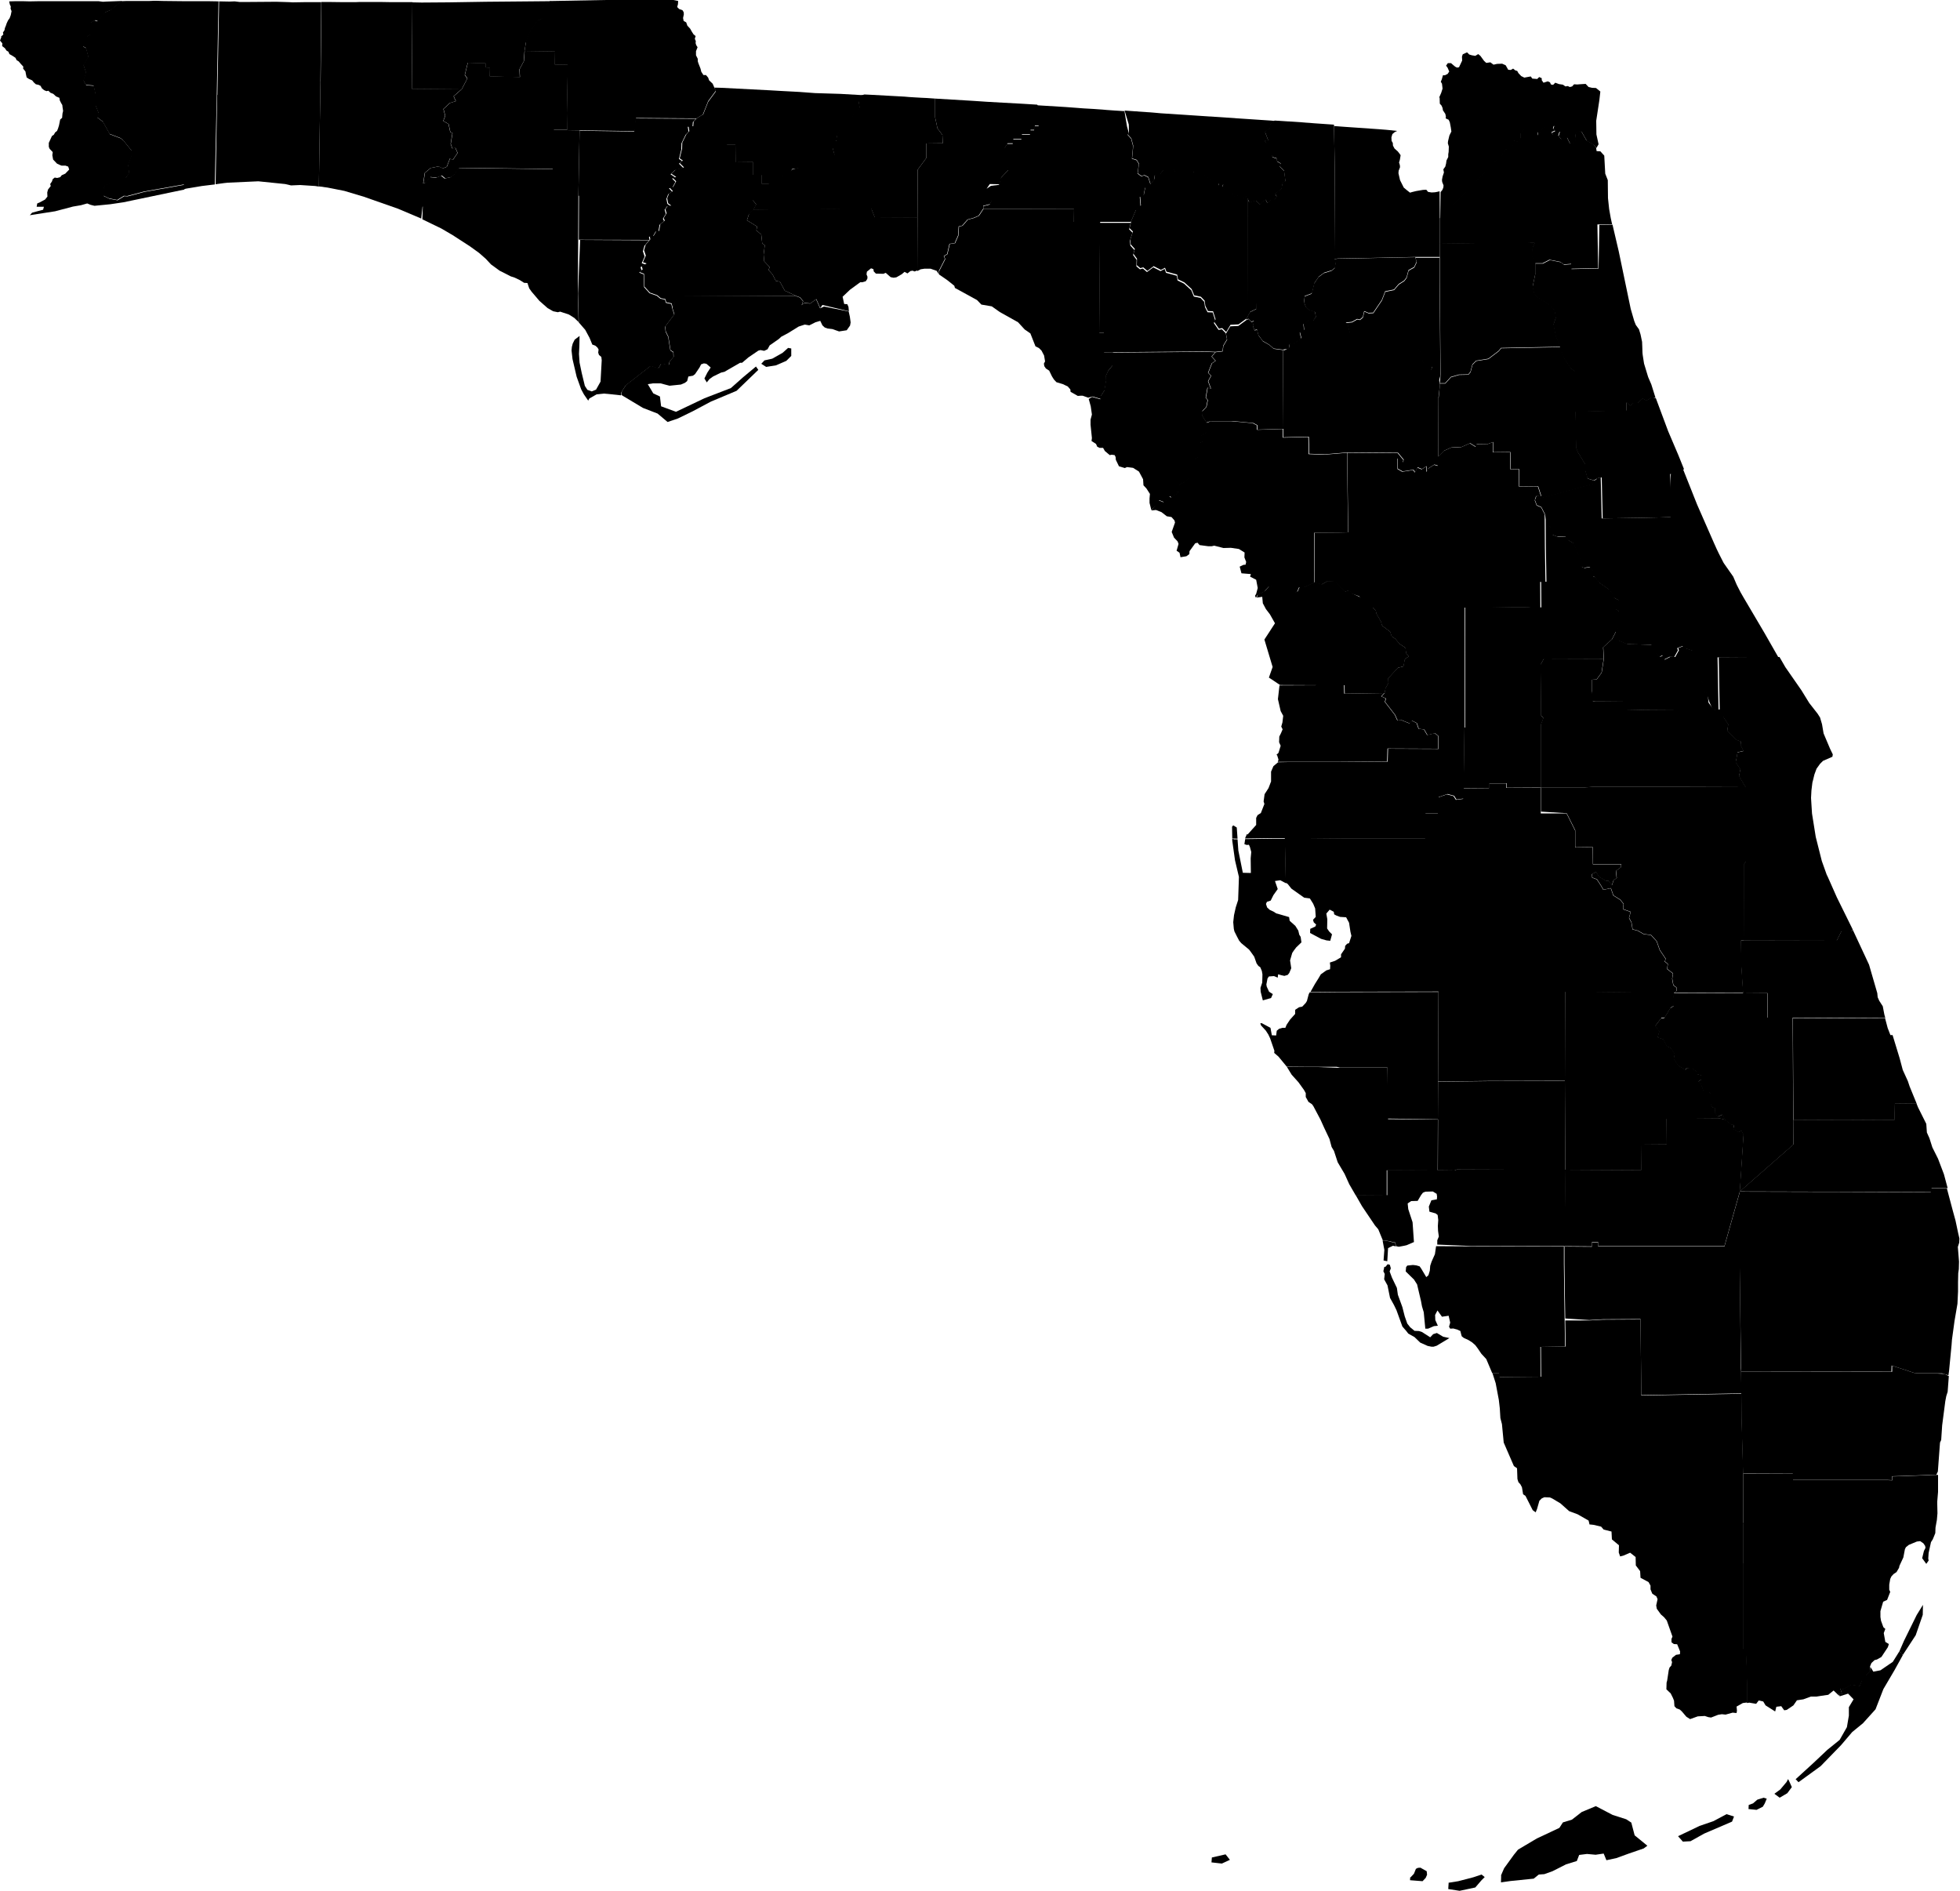 <?xml version="1.0" encoding="UTF-8"?><!DOCTYPE svg PUBLIC '-//W3C//DTD SVG 1.1//EN' 'http://www.w3.org/Graphics/SVG/1.1/DTD/svg11.dtd'><svg viewBox="0 0 1000 964.737" xmlns="http://www.w3.org/2000/svg"><path data-id="12001" d="m654.5 178.5l0.1 1.3l0.2 38.9l0 4.4l13 -0.3l0.1 3.9l0 4.8l7.9 0.3l11.8 -1l25.7 0.2l2.9 3.5l-0.4 1.3l-2.6 -2.1l0 5.4l2.4 1.4l5.6 -0.9l0.8 1.3l1.3 -2.5l2.2 0.9l2.3 -1.5l0.2 2.9l0.7 -1.7l3.1 -2l1.9 0.5l0.1 -4.7l0.1 -30l0.8 -6.6l-1.2 -5.2l-3.2 -2.4l0.4 -1.9l-3.9 -1.1l-2 -3.4l0 -2.8l-1.2 -1.9l-5.3 -0.2l-2.2 -1.7l-5.7 0.4l-1.2 -1.1l-4 1.4l-5.4 -2.6l-2.9 -2.9l-5.1 -0.1l-3.1 -1.2l-1 -4.1l-1.6 -1.4l-1 0.2l-3 -1.5l-3 0.8l-1.6 -2l-5.4 -0.8l-2.2 2.9l-1.7 -0.5l-3.1 1.9l0.3 3.2l-2.2 1.1l0.8 3.2l-4.1 2.9l-1.8 -0.3l-0.5 2.4l-2.2 1.2z"/><path data-id="12003" d="m680.6 63.8l0.4 21.6l-0.2 42.4l0 4.3l1.9 -0.2l11.1 -0.2l28.5 -0.6l12.3 0l0 -6.7l0 -13.2l-0.1 -13.6l-1.3 0.3l-1.1 0.2l-1.7 0.1l-1.8 -0.3l-0.9 -1.1l-1.8 0.1l-3.5 0.6l-2 0.5l-1 0.3l-1.9 -1.5l-1.3 -1.1l-1.9 -3.8l-0.8 -3.5l0.1 -1.3l0.7 -1.8l-0.1 -1.1l-0.4 -1.3l0.4 -1.3l0.4 -2.4l-0.7 -1l-0.8 -1l-1.6 -1.4l-0.8 -1.5l-0.1 -1.4l-0.6 -1l-0.1 -1.8l0.5 -1.7l1.2 -1l1.2 -0.6l-4.7 -0.5l-1.1 -0.1l-3.8 -0.3l-11.5 -0.8l-5.8 -0.4l-5.3 -0.4z"/><path data-id="12005" d="m215.7 105.4l-0.2 6.5l9.7 4.7l5.8 3.4l8.8 5.7l4.7 3.4l3.4 3l2.6 2.8l4.4 3.2l5.7 2.9l2.1 0.7l2.5 1.2l2.2 1.4l1.7 0.1l0.9 2.7l1.2 1.7l4 4.7l4.2 3.7l2.8 1.6l2.4 0.5l1.2 -0.3l4.5 1.5l2.7 1.7l2.2 2.1l-0.4 -14.9l0.2 -27.1l0.1 -22.5l0.6 -33.3l-6.7 -0.1l-6.8 0l-0.2 19.9l-48.1 -0.6l-2.2 3.2l-1.8 1.5l-3.1 0.7l-1.8 -1.5l-2.5 1.1l-3.3 -0.3l-2.2 2.8l-1.4 0.4l-0.3 11.8z"/><path data-id="12007" d="m686 164.5l1.6 1.4l1 4.1l3.1 1.2l5.1 0.1l2.9 2.9l5.4 2.6l4 -1.4l1.2 1.1l5.7 -0.4l2.2 1.7l5.3 0.2l1.2 1.9l0 2.8l2 3.4l3.9 1.1l-0.4 1.9l3.2 2.4l0.3 4.5l1.2 -4.4l-0.4 -46.8l0 -13.3l-12.3 0l0.6 2.4l-1.2 2.6l-2.9 1.6l-1 3.7l-1.2 1.6l-2.8 1.8l-2.4 2.8l-4.5 0.9l-1.7 4.4l-4.4 6.5l-2.4 0.1l-2.2 -0.9l-0.7 3l-1.5 1.3l-1.4 -0.3l-2.7 1.5l-3.7 0.4z"/><path data-id="12009" d="m877.3 362l-3 0l3.9 1.7l1.3 2.6l2.2 3.3l-0.5 3.3l4.7 4.6l2.3 0.9l-0.2 1.8l1.5 3l-3.1 0.7l-0.3 2.1l-0.6 2.9l2.4 3.7l-0.7 3.4l3.4 5.7l0.2 14.2l-0.2 23.9l-0.9 1.1l0.1 39l47.3 0.1l2.4 -4.8l4.8 0l1 -0.9l-8.1 -16.4l-4.7 -10.6l-0.5 -1l-2.5 -7l-3.1 -12.3l-1.9 -11.9l-0.3 -4.7l-0.2 -3.3l0.2 -3.8l0.5 -4.1l0.3 -1.1l0.7 -2.9l1.1 -3l1.8 -2.5l1.5 -1.5l4.8 -2.1l0.2 -1.2l-1.4 -2.9l-3.3 -7.8l-0.8 -4.7l-1 -3.4l-1.2 -1.9l-4.3 -5.5l-4 -6.5l-8.2 -11.8l-3 -5.2l-14.6 0l-16.4 0.1l0.5 26.6z"/><path data-id="12011" d="m888.2 699.9l0.2 10.9l0.1 12.7l0.8 28.3l25.4 0.1l0 3.2l31.6 0l1.1 0l7.4 0l6.3 0l2.1 0l2.1 0.1l0 -2l6.4 -0.2l2.3 -0.1l3.1 -0.1l5.3 -0.2l2.3 -0.1l3.2 0l0.8 -1.7l1.1 -14.8l0.6 -1.3l0.5 -7.5l1.6 -12.3l0.5 -2.6l0.7 -2.2l0.6 -8l-2.2 -1.1l-3.6 -0.2l-6.5 0l-4.4 0l-6 -2l-6.2 -2l0 3.1l-76.9 0.1z"/><path data-id="12013" d="m295.4 99.8l-0.1 22.5l36.1 0.1l-0.3 -1.6l2 -0.2l1.4 -2.4l1.4 -0.1l0.6 -3.4l2.3 -1.9l-0.6 -1.2l1.5 -2.5l-0.6 -2.1l1.3 -1.8l1.7 0l-1.6 -1.2l-0.5 -2.5l0.9 -2.4l2 -1.3l-1.6 -1.7l1.8 -0.5l1.5 -2.8l-1.7 -1.7l1.7 -0.5l-2.5 -1.7l2.3 -2.1l4.2 -1.1l-2.2 -2.2l1.6 -1.3l-1.6 -1.1l1.2 -4.9l0.1 -3.1l2.1 -4.3l1.5 -1.6l-0.4 -2.5l2.4 0l0.2 -2.4l1.6 -1.7l-30.9 -0.2l-0.6 6.7l-27.9 -0.4l-0.6 33.3z"/><path data-id="12015" d="m691.7 609.8l3.2 5.6l6.6 9.8l1.7 2l2.3 5.6l3.8 0.5l1.1 0.4l1.5 0.2l0.3 1.9l1.5 0.3l2.7 -0.5l1.3 -0.3l3.7 -1.6l-0.7 -10.1l-2.2 -6.7l-0.3 -2.9l1.8 -1.2l3.3 -0.1l1.7 -2.9l1 -1.3l1.2 -0.5l3.8 -0.1l2 1.2l0.2 1.4l-0.1 1.4l-2.8 0.5l-1.3 3.2l0.3 2.6l3.2 0.9l1 0.8l0.3 2.6l-0.2 3l0.1 2.5l0.4 2.9l-0.8 1.9l0 2.2l17.1 0.7l48 0.1l0.4 -39l-55.3 -0.2l-1.2 0.5l-8.5 -0.1l-2.2 0l-23.8 -0.1l0 12.9l-15.8 -0.1z"/><path data-id="12017" d="m641.7 303.6l-0.5 1.3l2.8 -0.4l0.3 3.3l1.6 3l2 2.6l2.6 4.6l-5.4 8.3l4.2 14l-1.9 5.4l5.7 3.8l21.2 0.1l11.7 0l0.1 4.3l20.4 -0.3l0.4 -2.3l1.5 -2.8l-0.1 -2.4l5 -5.4l2.8 -0.7l0.7 -3.7l2 -1.4l-1.3 -1.6l-0.4 -2.8l-3 -2l-2.2 -2.6l-1.8 -1.2l-0.8 -2.4l-4.1 -3.1l-0.6 -2.1l-2.3 -4l-0.3 -1.6l-1.8 -1.7l-3.9 -4.1l-1 -0.1l-1.1 -0.8l-4.6 -2.2l-1 -1.6l-2.3 0.8l-1.1 -1.2l-4.2 -4l-3.8 -0.1l-2.8 1.6l-3.6 -1.1l-5.4 2.5l-2.2 -0.3l-1.1 2.5l-1.4 0.6l-5.3 -2.1l-3 -0.5l-1.9 -1.2l-2.9 0.5l-2.1 2.4l-3.6 1.9z"/><path data-id="12019" d="m734.6 124.4l0 6.7l0 13.3l0.4 46.8l-0.4 4.3l2.7 0l2.9 -3.2l4.1 -1.2l4.8 -0.1l1.1 -1.3l1 -3.8l1.9 -1.9l6.2 -1l5.3 -4l1.2 -1.5l30.4 -0.6l-2.3 -5.4l-1.2 -6.1l1.2 -3.4l-0.6 -3.7l-2.7 -2.9l-6.1 -3.9l-1.5 -1.4l-1 -4l1.4 -6.7l0 -5.3l-1.6 -3.6l0.2 -4.1l1.4 -2.8l-3.1 0.2l-1 -0.3l-2.9 -0.3l-13.7 0.7l-27.8 0.3z"/><path data-id="12021" d="m761.4 700.4l1.7 5.3l1.6 8.5l0.5 4.3l0.3 5l0.8 3.1l0.9 9.4l5.2 12l1.6 1.1l0.2 5.5l0.5 1.6l1 1.1l0.8 1.5l0.6 3.6l1.2 0.8l3.7 7.3l1.5 1.1l0.7 -1.7l1.2 -4.2l1.2 -1.2l1.3 -0.6l2.8 0.1l1.2 0.5l4.2 2.5l4.5 4l4.3 1.6l5.6 3.2l0.5 2l16.4 0l62 -0.3l0 -25.4l-0.8 -28.3l-0.1 -12.7l-51.1 0.9l-0.4 -38.8l-19.2 0.1l-6.9 0.4l-12.3 0l0.2 13.3l-12.6 0.2l0.1 15.2l-11.6 0.1l-1.1 0l-8.5 0.1l0 -2.1l-3.5 0z"/><path data-id="12023" d="m635.8 163.1l1.1 -0.5l1.5 1.5l1.3 -0.4l-0.5 2.5l0.8 2.2l1.3 -0.3l0.7 2.8l2.2 3l3.3 1.9l2.3 2l4.6 0.6l3.1 -0.5l0.5 -2.4l1.8 0.3l4.1 -2.9l-0.8 -3.2l2.2 -1.1l-0.3 -3.2l3.1 -1.9l1.7 0.5l1.6 -2.3l-0.5 -2.7l-2.9 -0.9l-1.8 -1.7l-0.9 -2.4l0.4 -3l3.7 -1.4l1.3 -5.3l2.2 -3.2l2.7 -2l3.9 -1.2l1.6 -1.3l0.5 -2.8l-0.8 -1.9l0 -4.3l0.2 -42.4l-0.4 -21.6l-8.6 -0.6l-1.5 -0.1l-1.2 -0.1l-1.1 -0.1l-1.6 -0.1l-2.4 -0.2l-13.9 -0.9l-2.3 2l0 1.5l-2.6 2.3l1.6 4.2l-1.7 0.2l1.7 3.8l2.2 4.6l2.1 0.6l0.2 1.5l2 1.2l-0.7 1.4l2.3 2.3l0.7 5.3l-1.4 0.5l-0.6 3.2l-3.2 2.7l0.7 1.5l-1.1 1.5l-1.7 0.1l-1.9 1.7l-0.9 -1.9l-1.8 1.2l-1.1 1.3l-2.1 -2l-3.4 1l-0.8 -2l0.1 53.4l4.4 0l-0.1 3.1l-3.2 1.6l-1.9 3.4z"/><path data-id="12027" d="m733.7 571.1l-0.1 26l8.5 0.1l1.2 -0.5l55.3 0.2l-0.2 -45.4l-38.8 0.1l-25.9 0.3l-0.1 19.3z"/><path data-id="12029" d="m555.4 203.3l1.1 4l0.6 4.2l-0.7 2.6l0 2.6l0.7 6.8l-0.2 1.5l2.3 1.5l0.6 1.4l1.2 0.6l1.8 0l0.9 1.6l2.5 2.1l1 -0.2l1.5 0.2l0.5 1l0.1 1.4l1.6 3.3l3 0.9l1.1 -0.5l3.1 0.4l3 1.9l2.1 3.9l0.2 3.1l1.5 1.6l1.8 2.8l-0.2 2.3l0 2.3l0.9 3.6l2.9 -2.6l1.1 -2.4l2.6 1l2 -1.3l0.8 -1.7l1.1 0.6l3.9 -2.5l-1.5 -0.7l1.2 -1.2l-0.3 -1.6l3.9 -2.3l1.7 -1.7l-0.4 -3.1l3.3 -6.4l2.2 -1.3l0.4 -7l1.6 -0.7l-0.9 -2.9l3.4 -2.2l0.7 -4l0.9 -1.3l-2.3 0.8l-2.2 -3.5l-0.2 -2.4l2.1 -2.2l0.7 -3.5l-1 -1.2l0.9 -5.1l1.7 0.5l-1.4 -3.8l1.5 -2.8l-1.5 -1.5l1.9 -4.8l1.9 -1.3l-2 -2.2l1.9 -2.2l-5.1 -0.2l-47.3 0.4l-0.1 6.7l-2.2 2.7l-1.2 2.6l0.1 2.5l-0.8 4.9l-1.8 2.7l-0.2 1.7l-4.2 -1.2l-1.8 1.1z"/><path data-id="12031" d="m734.6 111.2l0 13.2l27.8 -0.3l13 -0.1l3.6 -0.3l1 0.3l3.1 -0.2l-1.4 2.8l-0.2 4.1l1.6 3.6l3.9 0l3.5 -1.8l5.6 1.1l1.7 1.3l3.8 -0.3l0 2.5l13.8 -0.3l-0.4 -22.3l7.5 -0.1l-0.7 -3.2l-0.8 -4.5l-0.6 -5.6l-0.1 -9.2l-1.3 -3.3l-0.5 -9.2l-2 -2.2l-1.9 -0.1l-0.3 -1.9l-1.1 -1.4l-3.8 -2.2l-2.6 -4.6l-1.9 -0.5l-1.3 1.7l0.3 2.7l-1.2 1.9l-1.7 0.4l-1.6 -3.2l-2.9 1l-1.5 -1.9l0.7 -2.1l-1.2 -0.1l-2.4 1.7l-0.5 -1.2l1.7 -0.8l-1 -1.1l0.5 -1.5l-2.6 -0.2l-3.2 1.4l-2.3 3.8l-0.4 -1.8l-3.7 -1l-3.1 -0.4l-1.8 2l0 2.6l-1.5 1.7l-2.2 -0.6l-0.2 2.5l-2.1 2.3l-1.7 -0.3l-1.9 3.2l-2.9 2.6l-13.7 14.3l-13.4 13.8l-1.5 1.5z"/><path data-id="12033" d="m0.7 18.9l-0.7 1.8l1.2 1.4l-0.1 1.4l1.4 1.1l0.8 1.2l1 0.6l0.5 1.2l1.6 0.9l1.5 1l0.6 1.2l1 0.6l1.2 1.4l1.2 1.3l-0.1 1l1.2 1.5l0.2 1.2l0.4 1.8l1.2 0.8l1.6 0.7l0.9 1.1l1 0.9l1.4 0.3l1 0.5l0.7 1.3l1.1 0.9l1.2 0.5l1 -0.2l1 1l1.5 0.6l1.4 1.3l1.7 0.7l0.2 1.3l0.7 1.4l0.6 1l0.1 1l0.3 2l-0.3 1.2l-0.1 1l-0.1 1.3l-1 0.9l-0.6 3l-0.5 1.6l-0.5 1.2l-1 0.8l-0.6 1.1l-1 0.7l-1.6 3.5l0 1l0 1l0.4 1l1.6 1.7l-0.2 1.6l0.2 1.1l0.2 1.1l2 2.1l1.3 0.6l1 0.4l2 0l1.4 0.5l0.5 1.5l-2 2.1l-1.8 0.8l-0.8 1l-1.5 0.4l-1.3 -0.2l-1 0.8l-0.4 1.2l-0.9 1.3l0.3 1l-1.4 1.8l-0.4 1.5l0.1 2.1l-1.2 1.5l-2.8 1.5l-1.2 0.5l-0.3 1.7l3.7 0l-0.4 1.5l-5.6 1.5l-1.2 1.3l12.9 -2l9.1 -2.4l4.1 -0.7l3.2 -0.9l1.7 0.7l2 0.5l8.1 -0.8l6.7 -1l31.1 -6.5l-0.1 -2.4l-20.3 3.6l-8.6 2.3l-1.7 -0.1l-3.4 2.1l-4.2 -0.8l-2.9 -1.4l-0.1 -3.2l0.8 -2.1l10 -3.3l2.4 -2.9l-0.5 -4.2l1.8 -5.1l-0.1 -2.3l-4.3 -5.3l-1.3 -1l-5.5 -2.1l-3.5 -6.3l-2.9 -2.2l0.9 -1.8l-1.6 -4l-0.1 -5.9l-1 -4.5l-3.9 -0.3l-1.3 -2.4l1.3 -3.9l-1.3 -4l2.5 -4l-1.2 -4.6l-1.5 -0.8l2 -5.1l1.8 -1.2l0.3 -3.4l-0.6 -2.3l2.6 -1.5l1.5 0.5l3.7 -4.5l3 -1.3l5.4 -4.5l-8 0.3l-1.7 0.1l-2.3 -0.3l-1.4 0l-3.1 0l-1.7 0l-1.4 0l-2.9 0l-2.9 0l-1.1 0l-8.1 0l-3.2 0l-1.2 0l-1.1 0l-1.6 0l-5.4 0.1l-3.8 -0.1l-3 0l-3.6 0.1l0.3 1.5l0.5 1.1l-0.1 1.1l0.5 1.3l-0.4 2l-0.6 1.6l-0.8 1.1l-0.7 1.5l-0.4 1.2l-0.5 1.2l-0.2 1.1l-0.8 1.2l0.2 1l-1.2 1.1z"/><path data-id="12035" d="m803.7 210l0.4 18.5l0.8 2.1l3.7 6.1l0.1 3.2l1.2 4.2l3.3 1l2.3 -1.3l1.7 -0.2l0.5 20.9l19.6 -0.3l9.5 -0.2l6 -0.2l-0.3 -12.2l-0.4 -9.7l7.1 -2.5l-2.9 -7.2l-5.2 -12.2l-6.3 -16.9l-2.1 -0.5l-2.6 1.7l-2 -1.1l-2.6 2.4l-2.1 -0.1l-1.6 1.4l-1.9 -1.7l0 4.2l-26.3 0.5z"/><g data-id="12037"><path d="m390 183.9l-1.6 1.7l2.5 1.6l5 -0.8l5.3 -2.3l2.5 -2.5l0 -3.8l-1.6 -0.3l-2.8 2.5l-5.3 3l-4.1 0.9z"/><path d="m317.3 199.8l-0.3 1.7l11 6.6l7.5 2.9l5.1 4.3l5.3 -1.8l7.4 -3.6l9.4 -5l13.1 -5.5l11.1 -10.7l-1.2 -1.7l-6.6 5.5l-6.2 5.5l-13.5 5.2l-14.5 6.9l-7.6 -2.8l-0.6 -5l-3.4 -1.6l-2.8 -4.7l2.6 -0.4l3.9 0l4.6 1.2l5.8 -0.6l2.1 -0.9l1.1 -0.9l0.6 -2.3l2.3 -0.4l1.1 -0.8l2.3 -3.4l0.8 -1.6l1.4 -0.5l1.3 0.2l2.2 1.9l-1.7 2.6l-1.5 3l1.2 2l1.4 -1.7l1.8 -1.3l4.1 -2l1.7 -0.4l8 -4.6l1 0l3.3 -2.8l5 -3.4l1.1 -0.3l1.9 0.4l1.7 -0.8l1.1 -2l4.6 -3.2l1.3 -1.2l3.4 -1.8l5.5 -3.4l3.1 -1l2.3 0.4l3.2 -1.6l2.4 -0.7l1.1 2.3l1.2 1.1l1.4 0.5l2.5 0.3l3.4 1.2l3.9 -0.6l1.7 -2.4l0.3 -1.6l-0.4 -2.9l-0.6 -2.7l-12.6 -2.5l-2 0.9l-2 -4.6l-3.1 2.2l-3 -0.3l-1.3 1.1l0.7 -2l-1.6 -1.9l-1.7 -0.6l-60.9 -0.4l-2.4 6.4l1 3.1l-4.7 6.2l0.3 2.6l1.3 2.6l1.1 6.9l1.5 1l0.1 2.4l-2 2.3l-0.4 1.8l-3.9 -0.7l-1.4 2.4l-4 -1.2l-12.7 9.9l-2.1 3.3z"/></g><path data-id="12039" d="m358.6 58.4l-3.2 2l6.5 0.1l0.1 11.1l8.8 0l0 2.2l4.4 0l0.1 9l8.8 -0.1l0 6.6l4.4 0l0 4.5l4.5 0l-0.2 -1l5.4 -3.3l2 0.7l3 -2.3l1 -1.7l4.3 -0.4l1.3 -1.6l13.1 -1.9l1.6 -1.4l1.4 -1.6l-1 -3.7l2.2 -2.8l-0.4 -1l0.3 -1.1l0.1 -1.3l2.2 -4.9l4.6 -2.3l1.8 -3.8l2.5 -2.1l0.5 -1.2l-0.7 -4.2l1 -1l2 -1.3l-12.2 -0.7l-13 -0.4l-8 -0.6l-9.4 -0.5l-5.1 -0.3l-25.2 -1.3l-3.6 -0.1l0.7 2l-3.9 5.3l-2.7 6.8z"/><path data-id="12041" d="m613.1 209.7l0.2 2.4l2.2 3.5l2.3 -0.8l10.6 0l11 1l2.1 1.1l0.1 2.3l13.2 -0.4l-0.2 -38.9l-0.1 -1.3l-4.6 -0.6l-2.3 -2l-3.3 -1.9l-2.2 -3l-0.7 -2.8l-1.3 0.3l-0.8 -2.2l0.5 -2.5l-1.3 0.4l-1.5 -1.5l-1.1 0.5l-4.1 3l-4.1 0.2l-2.2 3.7l0.6 3.1l-1.9 3.2l-0.4 2.8l-3.6 0.4l-1.9 2.2l2 2.2l-1.9 1.3l-1.9 4.8l1.5 1.5l-1.5 2.8l1.4 3.8l-1.7 -0.5l-0.9 5.1l1 1.2l-0.7 3.5l-2.1 2.2z"/><path data-id="12043" d="m798.6 596.8l-0.4 39l14 0.1l0 -2.2l3.2 0l0 2.1l64.4 0l7.9 -28l1.9 -28.9l-1 -2.1l-1.6 0.7l-2.6 -1.6l0.4 -2.1l-1.4 -0.1l-3.1 -2.4l-2.8 -0.7l-27.3 0.2l0.1 13l-13.1 0.1l0.1 13.1l-38.8 -0.2z"/><path data-id="12045" d="m291.8 176.7l-0.2 2.1l0.5 4.4l2.1 9l2.3 6.4l1.4 2.6l2.2 3.2l0.6 -1.1l3.7 -2.1l3.7 -0.4l4.1 0.4l4.6 0.5l0.3 -1.7l2.1 -3.3l12.7 -9.9l4 1.2l1.4 -2.4l3.9 0.7l0.4 -1.8l2 -2.3l-0.1 -2.4l-1.5 -1l-1.1 -6.9l-1.3 -2.6l-0.3 -2.6l4.7 -6.2l-1 -3.1l-0.5 -2.3l-2.8 -0.6l-0.4 -1.6l-2.4 -0.5l-1.8 -1.5l-3.7 -1.3l-2.8 -3.1l-0.2 -6.5l-2.3 -0.9l1.2 -1.1l-0.5 -1.7l2.5 -1.4l-1.9 -0.6l1.5 -3.4l-0.9 -2.7l0.8 -2.8l2.4 -2.8l-35.2 -0.2l-1.1 27.2l0.4 14.9l3.3 3.8l2.2 4.1l1.4 3.4l1.6 0.6l1 0.9l0.6 1l-0.2 1.6l0.4 1.2l1.2 1l0.2 1.7l-0.6 10.9l-2.3 4.1l-2.2 0.9l-2.2 -0.8l-1.3 -2l-1.6 -6.6l-1.1 -5.3l-0.3 -4.4l0.2 -4.2l0.1 -5l-2.5 1.9l-1 2l-0.4 1.6z"/><path data-id="12047" d="m573.8 56.5l2.1 7l0.1 4.1l-0.6 1l1.8 2l1 3.8l-0.6 6.4l2.4 0.8l1.1 1.9l-0.6 4.9l1.9 1.4l1.5 -0.5l2 1l1.2 3.8l1.7 -2.3l0.4 -2.5l2.7 -0.3l1.6 -2.1l5 -0.8l1.1 1.9l5.5 -0.8l3.5 1.2l0.7 -1l2.5 1.6l2.2 0.2l7.6 5.7l0.3 -1.2l2.2 0.3l-0.6 1.7l1.5 1.5l3.3 1l1.7 2.6l1.6 -0.9l2.8 1.5l1.5 -1.1l0.7 1.1l0.8 2l3.4 -1l2.1 2l1.1 -1.3l1.8 -1.2l0.9 1.9l1.9 -1.7l1.7 -0.1l1.1 -1.5l-0.7 -1.5l3.2 -2.7l0.6 -3.2l1.4 -0.5l-0.7 -5.3l-2.3 -2.3l0.7 -1.4l-2 -1.2l-0.2 -1.5l-2.1 -0.6l-1.3 -4.8l-2.6 -3.6l1.7 -0.2l-1.6 -4.2l2.6 -2.3l0 -1.5l2.3 -2l-1.2 -0.1l-23.5 -1.6l-33.4 -2.2l-3.3 -0.3l-2.4 -0.2l-1.7 -0.1l-11.2 -0.8z"/><path data-id="12049" d="m733.9 506.1l-0.2 45.7l25.9 -0.3l38.8 -0.1l0.1 -45.4l-64.6 0z"/><path data-id="12051" d="m798.2 635.8l0 8.8l0.2 16.1l0.2 12l12.3 0.8l6.9 -0.4l19.2 -0.1l0.4 38.8l51.1 -0.9l-0.2 -10.9l-0.1 -1.5l-0.6 -58.8l0.1 -31.7l-7.9 28l-64.4 0l0 -2.1l-3.2 0l0 2.2l-14 -0.1z"/><path data-id="12053" d="m651.6 385.3l0.7 2.3l-0.4 1.1l5 0l24.6 0l26.2 -0.2l0.2 -6.6l25.9 0.1l0 -6.4l-1.8 -1.5l-3.9 0.9l-1.6 -2.8l-2.8 -0.4l-1 -2.9l-2.4 -1.2l-1.2 1.4l-4.2 -1.7l-2 0.2l-1.3 -2.9l-5.1 -6.6l0.5 -1.7l-2.3 -1.1l1.5 -1.7l-20.4 0.3l-0.1 -4.3l-11.7 0l-21.2 0.1l-0.8 7l1.4 6.1l1.3 2.4l-0.4 3.4l-0.6 2.1l0.7 1.4l-0.8 1.9l-0.9 1.8l-0.1 2.9l0.8 1.8l-1.1 3.6l-1.1 1.1z"/><path data-id="12055" d="m798.5 506.1l-0.1 45.4l0.2 45.4l38.8 0.2l-0.1 -13.1l13.1 -0.1l-0.1 -13l27.3 -0.2l2.8 0.7l-1.5 -2.8l-2.4 1.1l-1.5 -2.1l0.2 -2.2l-1.6 -0.6l-0.8 -1.9l0.1 -4.8l-0.8 -1l-2.7 0l-1.4 -3.9l-1.4 -1.4l1.6 -1.2l0 -2l-2.2 -0.6l0.1 -1.1l-2.4 -1.7l-2.9 -0.2l-1 0.7l-3.5 -2.1l-2.2 -3.4l0.4 -2.6l-2 -3l-1.9 -0.8l-1.9 -3.6l-2.9 -1l0.9 -3l-2.1 -2.8l3.1 -4.1l1.7 -0.2l3 -5l1.7 -1l-0.3 -2.8l0.3 -3.9l-51 -0.5l-4.4 0z"/><path data-id="12057" d="m655.5 427.7l0.1 4.2l0.3 15.8l0 2.7l1 0.5l2 2.5l6.5 4.6l2.9 0.4l1.7 2.7l1 2.4l0.3 4.3l-1.4 1.5l0.4 1.3l1.2 1.1l-0.4 1l-2.6 1.2l-0.1 2.1l5.6 3l2.8 0.8l1.9 0.2l0.9 -3.3l-1.5 -1.5l-1 -1.5l0.1 -4.7l-0.5 -2.9l1.7 -2l2.1 1.1l0.2 1.3l1.1 0.6l1.9 0.7l3.1 0.2l1.5 2.8l0.7 4.6l0.5 2.1l-1.2 3.7l-1 0.3l-1 1.1l-0.1 1.4l-2 2.9l0 1.5l-3 1.8l-2.7 0.9l0.2 1.6l-0.1 1.8l-1.9 0.6l-2.8 2l-1.3 2.2l-1.7 2.7l-2.3 4.1l3.9 0l9.3 -0.1l52.5 -0.1l-0.1 -38.8l-0.1 -2.9l0 -3.8l-0.1 -14.1l0 -9.8l0 -8.7l-6.5 0l-20.2 0l-17.7 0l-2.2 0l-2.9 0l-3.8 -0.1l-1.7 0l-23.3 -0.2z"/><path data-id="12059" d="m210.4 1.2l-0.3 44.2l25.4 0.2l2.9 -5.5l-1.3 -1.8l1.5 -6.2l4.1 0.1l5 0.1l0 2.2l2.2 0.1l-0.1 4.4l15.4 0.4l-0.2 -4l2.2 -4.1l0.4 -5.2l0.7 -4.4l2.5 -6l3.7 -5.1l2.3 -1.1l0.1 -5.4l4.1 -3.5l-10.8 0.1l-22.4 0.2l-18.9 0.3l-13.8 0.1l-4.8 -0.1z"/><path data-id="12061" d="m888.2 480l0.2 13.2l0.9 13.6l12.5 -0.1l0.1 12.5l12.8 0l43.6 0.2l3.6 0l-0.5 -1.8l-0.8 -4.2l-1.8 -2.8l-0.8 -1.8l-0.2 -2.1l-4.2 -14.5l-8.3 -17.8l-1 0.7l-4.8 0l-2.4 4.8l-47.3 -0.1l-1.7 0z"/><path data-id="12063" d="m268.3 21.7l-0.7 4.4l15.5 0.2l-0.1 6.7l6.6 0.1l-0.4 24.6l0.1 8.7l6.7 0.1l27.9 0.4l0.6 -6.7l30.9 0.2l3.2 -2l2.7 -6.8l3.9 -5.3l-0.9 -2l-0.7 -1.6l-1.8 -1.7l-0.5 -1.4l-1.1 -1.3l-1.3 0l-1.1 -1.7l-0.4 -1.6l-1.1 -2.8l-0.3 -1l0 -1.2l-0.9 -1.8l0 -1.1l0 -1l0.4 -1l0.4 -1l-0.7 -1.1l-0.3 -1l0.1 -1l-0.5 -1.2l0.4 -1.4l-1 -0.8l-0.9 -1.4l-0.9 -1.6l-1.4 -1.5l-0.6 -1.7l-1.3 -0.7l-0.3 -1.5l0.4 -1.9l-0.1 -1.1l-0.6 -1l-1.7 -0.6l-1 -1l0.4 -1.5l0.1 -1.6l-3 -0.6l-3.6 0l-12.4 0l-1.1 0l-11.7 0l-32.2 0.6l-1.3 0l-4.1 3.5l-0.1 5.4l-2.3 1.1l-3.7 5.1l-2.5 6z"/><path data-id="12065" d="m468.1 111.2l-0.1 27.1l1.7 -0.9l1.9 -0.3l3.2 0l3.1 1.1l1.2 1.9l-0.1 -1.9l3.1 -6.1l-0.6 -1.5l1.7 -1l1.2 -5.2l2.7 -0.4l1.7 -3.9l0.3 -4.6l1.8 -0.4l2.7 -3.1l3.2 -0.9l2.5 -1.1l2.3 -3.5l0 -1.5l3.6 -0.9l0.8 -1.9l-2.2 -3.3l-0.3 -2.8l1.5 -2.2l5 0.1l0.8 -3.4l3.9 -4.1l-0.9 -3.1l0.1 -5.4l-1.2 -2.6l1.4 -2.3l2.9 0l0 -2.3l4.4 0l0 -2.3l4.4 0l0 -2.3l2.1 0l0.1 -2.2l2.2 0l0 -8.6l-1 -2l-8.2 -0.5l-9.2 -0.5l-8.8 -0.5l-1.4 -0.1l-4.5 -0.3l-3.2 -0.2l-16.8 -1l0 9.6l1.2 5.6l2.5 3.3l0.2 4.3l-8.4 0.1l0 7.4l-4.4 6l-0.1 24.5z"/><path data-id="12067" d="m561.1 124.3l-0.3 45.5l2.4 0l0 10l4.5 -0.1l47.3 -0.4l5.1 0.2l3.6 -0.4l0.4 -2.8l1.9 -3.2l-0.6 -3.1l-2 -2l-1.7 0.3l-2.4 -3.5l0.7 -1.3l-1.3 -4.1l-2.6 -0.1l-1.3 -2.6l-0.4 -2.7l-1.9 -2l-3.4 -0.7l-1.3 -3.2l-3.7 -3.4l-3.3 -1.6l-0.4 -2.4l-5.5 -1.5l-0.7 -2l-2.1 1.1l-3.7 -1.9l-3.2 2.4l-2.1 -1.8l-1.5 0.4l-1.8 -1.5l0.1 -3.3l-1.8 -2.5l0.7 -2.5l-2.1 -2.3l-0.2 -2.5l1.3 -4.1l-1.7 -1.7l0.8 -3.3l-15.8 0l0.1 9l-0.2 2.1z"/><path data-id="12069" d="m747.1 371.2l-0.4 30.9l13.2 -0.1l0 -2.4l8.8 0l0 2.3l17.6 -0.1l0 -19l0 -10.8l0 -1l0 -1.5l1.2 -3.1l-1.2 -1.3l-0.2 -22.1l0 -4l1.6 -2.9l30.5 0.1l-0.3 -5.9l4.5 -4.1l2.1 -4.1l1.9 -2.6l0 -7.4l-2 -1.4l1 -3.2l0.8 -1.2l-2.6 -1.3l-1 -2.3l-1.3 -1.8l-5.3 -3.7l-1.9 -2.7l-1.2 -0.3l0.2 -2.7l-1.6 -2.2l-3 0.5l-1.7 -0.7l-0.3 -3.9l-3.5 -8l-2.9 -1.7l-1 -1.8l-4.2 0.2l-2.8 -1.1l-0.6 -3.3l-1.9 -2.4l-1 -4.8l0.1 16.3l0.3 18.2l-2.7 0l0.1 13.1l-4.9 0l-3 -0.2l-5.6 0l-10.6 0l-14.8 0.2l0.1 18.6l-0.1 39.8l0 2.9z"/><g data-id="12071"><path d="m717.4 646.5l-0.2 2.2l4.2 4.1l1.6 2.5l2 8.5l0.5 2.7l0.9 3l0.8 8.4l1.4 0l3 -1.3l2 -0.2l-1.3 -2.9l-0.1 -2.6l1.2 -2.3l2.3 3.2l3.4 -0.5l0.8 3.5l-0.6 2.1l0.6 1l1.6 -0.1l2.1 0.6l1.5 0.7l0.4 1.7l0.3 1l1 0.8l2.4 1.1l1.9 1.2l1.6 1.4l1.2 1.6l1.9 2.8l2.5 2.7l3 7.1l3.5 0l0 2.1l8.5 -0.1l1.1 0l11.6 -0.1l-0.1 -15.2l12.6 -0.2l-0.2 -13.3l-0.2 -12.8l-0.2 -16.1l0 -8.8l-48 -0.1l-17.2 -0.1l-0.6 4.1l-1.7 3.8l-0.7 2.1l-0.2 2.5l-0.7 2.3l-1.1 1l-2.5 -4.2l-0.9 -1.3l-1.7 -0.5l-1.7 -0.2l-2.9 0.3z"/><path d="m706.3 646.3l-0.5 2.3l0.7 1.4l-0.3 2.7l1.7 3.1l1.3 6.4l2 3.6l1.3 2.7l3 8.3l2 2.3l1 1.3l3.2 1.8l2.9 2.8l3.8 1.7l2 0.4l1 0l1.6 -0.5l6.5 -3.9l-3.2 -0.7l-3.2 -1.9l-1.9 0.6l-1.5 1.6l-4.2 -2.7l-1.5 -0.5l-2.3 -0.1l-2.2 -1.8l-1.5 -1.9l-1.3 -3.7l-1.2 -4.7l-2.3 -6.3l-0.5 -3.5l-2.5 -5.2l-1.2 -3.2l0.6 -1.6l-0.5 -1.8l-1.1 -0.3l-1.2 1.4z"/><path d="m705.4 632.9l0.9 4.8l-0.4 5.4l1.9 0.4l0.4 -6.7l1 -0.5l1.5 -0.7l1.4 0.3l-0.3 -1.9l-1.5 -0.2l-1.1 -0.4l-2.9 -0.5z"/></g><path data-id="12073" d="m384 102.1l1.8 2.1l-1.6 2.9l44 -0.4l12.2 -0.1l4.2 0l1.7 4.4l21.8 0.1l0.1 -24.5l4.4 -6l0 -7.4l8.4 -0.1l-0.2 -4.3l-2.5 -3.3l-1.2 -5.6l0 -9.6l-4.3 -0.3l-2.3 -0.1l-3.5 -0.2l-3.2 -0.2l-2.3 -0.2l-16.4 -0.9l-4.1 -0.2l-2.6 0.8l-0.6 1.5l0.7 4.2l-0.5 1.2l-2.5 2.1l-1.8 3.8l-4.6 2.3l-2.1 4.7l-0.1 1.1l-0.3 1.2l0.2 1l-2.1 3.1l1 3.7l-1.4 1.6l-1.6 1.4l-13.1 1.9l-1.3 1.6l-4 1l-1.3 1.1l-3 2.3l-2 -0.7l-5.4 3.3l0.2 1l-4.3 3.1l-0.7 2.8l-4 2.6z"/><path data-id="12075" d="m587.7 260.4l2.1 -0.2l2.8 1.1l2.7 2.1l2.4 0.4l1.5 1.7l0.3 1.1l-1.7 4.8l1.2 2.9l1.8 1.9l0.5 1.3l-1 3.5l1.5 1l0.5 2.3l3 -0.5l1.5 -1.1l0.1 -1.5l2.9 -4l1.2 -0.3l1 1.2l4.5 0.6l1.7 0l1.3 -0.3l4.7 1.2l3.8 -0.1l4.1 0.6l2.9 1.8l-0.1 2.5l0.9 2.3l-0.3 1.4l-1.1 0.1l-1.9 0.9l0.9 3.4l4.8 0.4l-0.4 1.3l3.1 1.6l0.8 4.2l-0.8 3l-0.6 1l0.5 1l0.7 -1.3l3.6 -1.9l2.1 -2.4l2.9 -0.5l1.9 1.2l3 0.5l5.3 2.1l1.4 -0.6l1.1 -2.5l2.2 0.3l5.4 -2.5l0.1 -25.6l12.5 -0.1l4.8 -0.1l-0.3 -21.9l-0.2 -18.7l-11.8 1l-7.9 -0.3l0 -4.8l-0.1 -3.9l-13 0.3l0 -4.4l-13.2 0.4l-0.1 -2.3l-2.1 -1.1l-11 -1l-10.6 0l-0.9 1.3l-0.7 4l-3.4 2.2l0.9 2.9l-1.6 0.7l-0.4 7l-2.2 1.3l-3.3 6.4l0.4 3.1l-1.7 1.7l-3.9 2.3l0.3 1.6l-1.2 1.2l1.5 0.7l-3.9 2.5l-1.1 -0.6l-0.8 1.7l-2 1.3l-2.6 -1l-1.1 2.4l-2.4 2.8z"/><path data-id="12077" d="m327.5 137.7l-1.2 1.1l2.3 0.9l0.2 6.5l2.8 3.1l3.7 1.3l1.8 1.5l2.4 0.5l0.4 1.6l2.8 0.6l0.5 2.3l2.7 -6l60.6 0l-6.1 -2.8l-2.5 -4.6l-2.1 -0.4l-1.6 -3.2l-2.2 -2.5l0.8 -1.2l-2.9 -3.1l-0.3 -3.4l0.6 -4.8l-1.3 -0.9l-0.5 -4.5l-2.5 -2.2l0.4 -1.9l-5.2 -3.2l1 -3.1l2.2 -2.1l1.6 -2.9l-1.8 -2.1l4 -2.6l0.7 -2.8l4.3 -3.1l-4.5 0l0 -4.5l-4.4 0l0 -6.6l-8.8 0.1l-0.1 -9l-4.4 0l0 -2.2l-8.8 0l-0.1 -11.1l-6.5 -0.1l-1.6 1.7l-0.2 2.4l-2.4 0l0.4 2.5l-1.5 1.6l-2.1 4.3l-0.1 3.1l-1.2 4.9l1.6 1.1l-1.6 1.3l2.2 2.2l-4.2 1.1l-2.3 2.1l2.5 1.7l-1.7 0.5l1.7 1.7l-1.5 2.8l-1.8 0.5l1.6 1.7l-2 1.3l-0.9 2.4l0.5 2.5l1.6 1.2l-1.7 0l-1.3 1.8l0.6 2.1l-1.5 2.5l0.6 1.2l-2.3 1.9l-0.6 3.4l-1.4 0.1l-1.4 2.4l-2 0.2l0.3 1.6l-2.4 2.8l-0.8 2.8l0.9 2.7l-1.5 3.4l1.9 0.6l-2.5 1.4l0.5 1.7z"/><path data-id="12079" d="m501.7 105.1l0 1.5l46.2 -0.1l-0.1 6.7l13.4 0l15.8 0l2.5 -5.9l2.4 -1.9l-0.4 -4.9l1.9 -0.6l0.8 -4l2.8 -1.6l-1.2 -3.8l-2 -1l-1.5 0.5l-1.9 -1.4l0.6 -4.9l-1.1 -1.9l-2.4 -0.8l0.6 -6.4l-1 -3.8l-1.8 -2l0.6 -1l-0.9 -3.3l-1.3 -7.8l-4.9 -0.3l-4.2 -0.3l-2.2 -0.2l-2.9 -0.2l-1.4 -0.1l-5.2 -0.3l-1.4 -0.1l-1.2 -0.1l-6.7 -0.5l-14.7 -0.9l1 2l0 8.6l-2.2 0l-0.1 2.2l-2.1 0l0 2.3l-4.4 0l0 2.3l-4.4 0l0 2.3l-2.9 0l-1.4 2.3l1.2 2.6l-0.1 5.4l0.9 3.1l-3.9 4.1l-0.8 3.4l-4.1 0.5l-2.4 1.6l0.3 2.8l2.2 3.3l-0.8 1.9l-3.6 0.9z"/><path data-id="12081" d="m643 522.1l0.4 1.1l2.4 2.6l1.3 2l0.9 1.9l2.2 6.4l-0.1 1.1l2.2 1.9l4.2 5.1l11 0.1l2 0l1.7 0l1.2 0l9.6 0l1.7 0.4l24.2 0l-0.2 26l25.9 0.4l0.1 -19.3l0.2 -45.7l-52.5 0.1l-9.3 0.1l-3.9 0l-0.5 1l-0.9 3.4l-0.6 1l-1.8 1.9l-1.6 0.3l-2 1.3l0 2.1l-2.6 2.9l-1.8 2.7l-0.6 1.5l-1.5 0l-1.7 0.5l-1.2 1l-0.3 2.4l-2.2 -0.1l-0.7 -3.8l-4.5 -2.4z"/><path data-id="12083" d="m670.7 271.6l-0.1 25.6l3.6 1.1l2.8 -1.6l3.8 0.1l4.2 4l1.1 1.2l2.3 -0.8l1 1.6l4 1.4l0.8 1l1 0.7l4.8 4.1l28.5 0l18.5 0l13.9 0l11.5 -0.2l5.6 0l3 0.2l4.9 0l-0.1 -13.1l2.7 0l-0.3 -18.2l-0.1 -16.3l-1.8 -3.5l-2.3 -1l-1 -2.7l0.7 -2.1l2.5 0.1l-1.6 -5l-9.6 0.1l-0.1 -8.9l-4.3 0.1l-0.2 -8.8l-8.8 0.1l0 -5.2l-2.4 0.9l-6 0.1l-0.4 1.4l-2.9 -1.8l-4.3 1.9l-5.3 0.3l-3.6 1.6l-3.1 3l-0.1 4.7l-1.9 -0.5l-3.1 2l-0.7 1.7l-0.2 -2.9l-2.3 1.5l-2.2 -0.9l-1.3 2.5l-0.8 -1.3l-5.6 0.9l-2.4 -1.4l0 -5.4l2.6 2.1l0.4 -1.3l-2.9 -3.5l-25.7 -0.2l0.2 18.7l0.3 21.9l-4.8 0.1l-12.5 0.1z"/><path data-id="12085" d="m915 583.9l-27.4 24l40.2 0.1l6.6 0l47.7 0.2l3.4 0l0 -2.1l8.2 0.1l-1.9 -7.1l-3 -7.9l-2.9 -5.8l-1.5 -4.7l-1.3 -2.9l-0.3 -4.4l-4.2 -8.4l-0.8 -2l-11.1 -0.1l-0.2 8.5l-6.1 0l-19.7 -0.1l-25.8 0.1l0.1 12.5z"/><g data-id="12086"><path d="m968.6 843.3l1 -0.3l1.2 1.4l6.6 -10.1l3.6 -10.4l0.1 -5.1l-3.2 5.2l-6.5 13.2l-2.7 6.2z"/><path d="m889.3 797.6l0 44l1.4 0l0.6 17.6l0 9.7l1.2 -0.2l1.1 0.2l2.4 0.4l1.3 -1.7l2.3 0.5l1.2 2l4.9 3.1l0.6 -2.4l2.5 -0.3l1.5 2.1l1.3 -0.2l3.4 -2.3l1.8 -2.6l3.3 -0.5l3.8 -1.4l2.9 0l2.5 -0.4l3.5 -0.5l2.7 -2.2l2.2 2.1l1.2 1l-0.8 -1.5l1.8 0.4l-0.9 -2.9l1.5 0.3l4.2 -2.2l4.2 0.6l1 -2.5l2.1 0l0 -2.8l2.1 -2.2l0 -2.6l0.7 -1.7l1.6 -1.5l1.2 -0.3l2.3 -1.3l3.3 -5l0.5 -1.6l-1.8 -1.1l-0.8 -4.5l0.8 -2.1l-1 -0.9l-1.2 -3.3l-0.3 -1.9l0 -3l1.4 -4.8l2 -0.9l1.6 -4.1l-0.5 -1.1l0 -2.6l0.5 -2.9l0.6 -1.3l1.1 -1.2l1.5 -1l1.3 -2.2l0.2 -1l2 -4.3l0.8 -4.2l0.5 -1l1.5 -1.2l4.1 -1.7l1.7 -0.2l1.6 1.1l0.9 1.3l0.2 1l-0.8 1.6l-0.9 3.7l2.1 2.9l1.2 -1.7l-0.2 -1l0.2 -2.9l1.2 -5.5l0.9 -1.4l0.7 -1.7l0.6 -1.5l0.1 -2.8l0.7 -3.9l0.3 -3.4l-0.1 -4.6l0 -1.5l0.4 -4.8l0 -8.7l-4 0.1l-2.3 0.1l-5.3 0.2l-3.1 0.1l-2.3 0.1l-6.4 0.2l0 2l-2.1 -0.1l-2.1 0l-6.3 0l-7.4 0l-1.1 0l-31.6 0l0 -3.2l-25.4 -0.1l0 25.4l0 6.5l0 13.8z"/></g><g data-id="12087"><path d="m916.2 907.8l1.4 1.5l11.3 -8.2l10.4 -10.7l5.7 -6.7l5.5 -4.5l6.4 -7.1l4 -10.3l5.7 -9.7l4.2 -7.6l-0.7 -1.2l-1.2 -0.5l-3.2 5.1l-6.3 4.3l-3.6 0.7l-1.5 -2.4l-0.3 2.1l-2.1 2.2l0 2.8l-2.1 0l-1 2.5l-4.2 -0.6l-4.2 2.2l-1.5 -0.3l0.9 2.9l-1.8 -0.4l0.8 1.5l4.1 -1.3l2.8 2.9l-2.4 4l0 4.3l-1 5.9l-3.7 6.5l-6.3 5.1l-7.1 6.7l-9.2 8.4z"/><path d="m905.3 915.2l2.7 2l3.9 -2.3l2.3 -3.1l-1.2 -2.7l-0.7 -1.4l-0.8 1.5l-3.2 3.8l-3 2.2z"/><path d="m892.2 923l4 0.4l3.2 -1.6l1 -1.7l1 -2.4l-1.6 -0.5l-3.2 1l-2.2 1.9l-2.2 0.8l-0.1 2.1z"/><path d="m856.2 936.9l2.4 2.7l3.9 -0.2l7 -3.9l14.2 -6.1l1 -2.6l-3.8 -1.2l-6.8 3.6l-7 2.4l-5.6 2.7l-5.3 2.5z"/><path d="m811 777.5l5.9 1.4l1.3 1.5l4 1l0.2 4l3.6 3l-0.1 3.7l0.7 2l1.6 -0.4l3.5 -1.5l2.8 2.2l0.1 4.3l2.2 2.9l0.2 3.4l4.1 2.2l1 1.8l0 1.9l0.9 2.2l2.1 1.4l0.6 1.4l-0.7 3.2l0.3 1.7l2.1 2.9l1.6 1.4l1.4 1.7l2.9 8.2l-0.5 1.2l0 1.7l1.2 0.9l1.7 0.1l1.5 3.7l-0.1 1.4l-2 0.3l-1.9 1.5l-0.5 1.2l0.4 1l-0.4 1.8l-0.9 1l-0.4 1.3l-0.8 5.3l-0.3 1.1l-0.1 3.4l2.2 2.1l1.1 2.2l0.6 1.5l0.2 2.8l1 1.1l1.7 0.6l1.1 1l2.3 2.7l1.9 1.2l3.9 -1.4l3.6 -0.2l1.8 0.6l1.4 0.2l3.6 -1.4l1.9 -0.3l1.9 0.2l3.6 -1l2 0.2l0.2 -1.2l-0.2 -2.1l3.2 -1.8l2.3 -0.3l0 -9.7l-0.6 -17.6l-1.4 0l0 -44l0 -13.8l0 -6.5l-62 0.3l-16.4 0z"/><path d="m765.9 957l-0.1 3.4l4.9 -0.7l11.8 -1.2l2.6 -2.1l2.8 -0.2l4.2 -1.5l6.9 -3.5l5.5 -1.7l1.2 -3.1l4 -0.5l4.4 0.4l4.1 -0.6l1.4 3.4l5.1 -1.1l6.6 -2.4l7.3 -2.5l1.9 -1.4l-6.5 -5.3l-1.7 -6.5l-2.6 -1.7l-6.9 -2.2l-8.6 -4.5l-7.2 3l-5 3.9l-4.6 1.4l-1.8 2.8l-11.5 5.4l-9.6 5.7l-2.1 2.6l-5 6.9l-1.6 3.7z"/><path d="m739.1 960.7l-0.2 3.1l5.8 0.9l8 -1.7l3.1 -3.6l1.7 -1.7l-1.6 -1.3l-4.2 1.4l-7.7 2l-5 0.8z"/><path d="m719.5 957.7l-0.1 1.6l6.4 0.5l1.6 -1.7l0.7 -1.6l-0.2 -1.8l-3.2 -1.8l-1.3 0.1l-1 0.5l-1 2.5l-1.8 1.9z"/><path d="m618.3 947.7l-0.2 2.5l5.3 0.6l4.1 -1.9l-2.2 -2.8l-4.8 1.1l-2.2 0.5z"/></g><path data-id="12089" d="m734.5 49.7l0.1 3.2l0.9 1l0.5 1.2l0.2 1.2l1.2 1.8l0.3 1.3l-0.1 1l1.5 0.7l0.6 1.3l0.5 2.6l0.3 2.1l-1 2l-0.7 2.9l-0.1 1.1l0.5 1.7l-0.1 2.7l-0.2 1.2l0 1.4l-0.9 1.8l-0.2 1.5l-0.4 1.6l-1 1.4l0.3 1.6l-0.7 2.1l-0.3 1.7l0.1 1l0.7 1.8l-0.1 1.1l-0.5 1.2l-0.9 1.1l-0.2 13.7l1.5 -1.5l13.4 -13.8l13.7 -14.3l2.9 -2.6l1.9 -3.2l1.7 0.3l2.1 -2.3l0.2 -2.5l2.2 0.6l1.5 -1.7l0 -2.6l1.8 -2l2.2 1.3l4.6 0.1l0.4 1.8l2.3 -3.8l3.2 -1.4l2.6 0.2l-0.5 1.5l1 1.1l-1.7 0.8l0.5 1.2l2.4 -1.7l1.2 0.1l-0.7 2.1l1.5 1.9l2.9 -1l1.6 3.2l1.7 -0.4l1.2 -1.9l-0.3 -2.7l1.3 -1.7l1.9 0.5l2.6 4.6l3.8 2.2l1.1 1.4l1.1 -1.9l-1.1 -5l-0.1 -7l1.6 -10.5l0.5 -4.4l-2.2 -1.8l-2.1 -0.1l-1.7 -0.4l-1.5 -1.6l-3.1 0.2l-1.2 0.1l-1.6 -0.1l-1 1.1l-1.2 0.3l-1 -0.5l-1.2 0.2l-1.3 -0.9l-2 -0.3l-1.9 -0.7l-1.1 1.1l-1.1 -0.2l-0.5 -1.1l-1.1 -0.5l-2.2 0.7l-0.9 -1.3l0 -1l-1.3 -0.6l-1 1l-2.5 -0.2l-0.8 -1.1l-3.3 0.6l-1.6 -0.8l-1.4 -1.5l-0.6 -1.1l-1 -0.3l-1.1 -0.9l-1.2 0.7l-1.3 -0.1l-1.3 -2.3l-1.8 -0.8l-2.6 0.1l-1.8 0.4l-1.6 -1.2l-2.1 0.3l-1.1 -1l-1.9 -2.6l-1.1 -0.9l-1.5 0.9l-1.8 -0.3l-1.3 -0.4l-1.1 -1.1l-2.2 1l-0.4 1.2l0.1 2l-1.6 3.4l-1 0.2l-1 -0.5l-2.1 -1.8l-1.6 0l-0.9 1.3l0.8 1.1l0.8 1.9l-0.8 1.2l-1.4 0.7l-1 0l-0.6 2.1l-0.5 1.2l0.6 1l0.3 2.5l-0.7 2.2l-1.1 2.5z"/><path data-id="12091" d="m110.8 48.4l-0.8 45.6l4.4 -0.6l1.9 -0.2l15.5 -0.7l13.7 1.4l3 0.7l4.6 -0.2l7.7 0.5l1.9 0.3l0.8 -53.6l0.4 -40.5l-2.1 0l-6.5 0l-6 0.1l-1.7 -0.1l-6.6 -0.2l-13.3 0.1l-1.8 0l-1.3 0l-2.4 0l-2.5 -0.3l-2.6 0.1l-5.3 -0.1l-0.9 47.8z"/><path data-id="12093" d="m844.4 523.5l2.1 2.8l-0.9 3l2.9 1l1.9 3.6l1.9 0.8l2 3l-0.4 2.6l2.2 3.4l3.5 2.1l1 -0.7l2.9 0.2l2.4 1.7l-0.1 1.1l2.2 0.6l0 2l-1.6 1.2l1.4 1.4l1.4 3.9l2.7 0l0.8 1l-0.1 4.8l0.8 1.9l1.6 0.6l-0.2 2.2l1.5 2.1l2.4 -1.1l1.5 2.8l3.1 2.4l1.4 0.1l-0.4 2.1l2.6 1.6l1.6 -0.7l1 2.1l-1.9 28.9l27.4 -24l-0.1 -12.5l-0.2 -39.4l-0.1 -12.9l-12.8 0l-0.1 -12.5l-12.5 0.1l-35.4 -0.1l-0.3 3.9l0.3 2.8l-1.7 1l-3 5l-1.7 0.2l-3.1 4.1z"/><path data-id="12095" d="m786 338.9l0 4l0.2 22.1l1.2 1.3l-1.2 3.1l0 1.5l0 1l0 10.8l0 19l22.3 0l3.9 -0.2l5 0l13.2 0l1.3 0l28.3 0l30.5 0.1l-3.4 -5.7l0.7 -3.4l-2.4 -3.7l0.6 -2.9l0.3 -2.1l3.1 -0.7l-1.5 -3l0.2 -1.8l-2.3 -0.9l-4.7 -4.6l0.5 -3.3l-2.2 -3.3l-0.6 -3l-4.6 -1.3l-18.6 0.1l-15.2 0.1l-1 0l-4 0.1l-6 0.1l0 -3.3l0 -1.1l-11.4 -0.1l-4 0l-1.5 -0.1l-0.4 -4.8l0 -6.1l2.3 -0.2l2.5 -3.4l1.1 -7.1l-30.5 -0.1l-1.6 2.9z"/><path data-id="12097" d="m786.2 401.8l0 12.3l13.1 0.8l0.8 1.5l3.6 7.2l0 8.7l7.1 -0.1l1.9 0l0.1 8.7l14.4 0l0 1.4l-2.7 2l0.4 3.6l-1.6 1.2l-0.9 2.6l-1.5 -2.3l-1.6 -0.1l-3.5 -2.1l-1.4 -2.4l-2.1 1.1l0.1 1.8l2.4 0.9l2.1 3.2l1.2 2.1l3.8 -0.8l1.3 3.7l3.5 2.2l1.7 2.1l-0.3 2.7l3.9 1.4l-0.8 3.1l1.2 2.2l0.6 3.6l2.7 0.7l2.9 1.7l3.8 0.5l2.9 3.2l1.6 4.5l3.1 4.6l-0.7 1.1l1.7 1.4l-0.4 2.5l3 2.3l-0.4 2.7l0.6 3.3l1.6 1.2l0 1.8l-1.4 0.9l35.4 0.1l-0.9 -13.6l-0.2 -13.2l1.7 0l-0.1 -39l0.9 -1.1l0.2 -23.9l-0.2 -14.2l-30.5 -0.1l-28.3 0l-1.3 0l-13.2 0l-5 0l-3.9 0.2l-22.3 0z"/><path data-id="12099" d="m887.6 607.9l-0.1 31.7l0.8 58.5l-0.1 1.8l76.8 -0.1l0.1 -3.1l6.2 2l6 2l4.4 0l6.5 0l2.7 0l3.2 1l0.3 -2.1l1.3 -13.4l0.2 -2.7l1.3 -9.5l1.5 -8.8l0.3 -6.3l0 -4.7l0.1 -4.6l0.3 -2.1l0.1 -3.8l-0.6 -7.5l0.7 -2.2l0.1 -2.1l-0.6 -2.6l-1.4 -6.6l-1.4 -5.1l-3 -11.3l-8.2 -0.1l0 2.1l-3.3 0l-47.8 -0.2l-6.6 0l-40.2 -0.1z"/><g data-id="12101"><path d="m636.2 425.5l-1 2.3l14 -0.2l3.5 0l2.8 0l23.3 0.2l1.7 0l3.8 0.1l2.9 0l2.2 0l17.7 0l20.2 0l0 -13.1l6.7 0l0 -8l0 -4.9l0.1 -19.8l-25.9 -0.1l-0.2 6.6l-26.2 0.2l-24.6 0l-5.1 0.1l-2.4 2l-1.2 2.8l0 5l-1.3 3.4l-2 3.1l-0.5 3.7l0.4 1.3l-1.8 4.6l-1.7 1.1l-0.7 1.4l0 3.6l-4.4 4.9z"/><path d="m628.6 421.8l0.1 6l2.7 0.1l-0.4 -5.7l-1.8 -1.1z"/></g><path data-id="12103" d="m628.7 427.9l0 1l1.4 10l2 8.5l-0.1 3.3l-0.3 8.5l-1.2 3.7l-0.9 4l-0.4 3.6l0.3 3.4l0.3 1.3l1.3 2.6l1.1 2.1l1.1 1.3l4 3.3l0.9 1.2l1.7 2.4l1.2 3.4l0.9 1.3l1 0.7l0.8 1.9l0.3 1.7l-0.1 4.2l-0.9 2.7l0.1 2l1.1 4.4l4.2 -1.2l0.9 -2l-1.9 -1.2l-1.2 -2.6l-0.2 -1.1l0.6 -3.1l0.7 -1l2.6 -0.2l1.9 0.8l0.2 -1.7l1.8 0.5l1.4 0.3l1.7 -0.5l0.8 -1l1 -2.4l-0.6 -4l1.1 -3.8l0.8 -1.2l1.2 -1.6l2.7 -2.6l-0.4 -2.8l-0.7 -1.1l-0.5 -2.1l-1.5 -2.4l-2.9 -2.6l-0.3 -1.9l-4.8 -1.4l-1.8 -0.5l-1.2 -0.8l-2.1 -1l-1.3 -1.2l-0.6 -1.8l0.5 -1.1l1.9 -0.6l1.4 -2.8l2.2 -3.1l-1.4 -4.1l2.7 -0.4l2.8 1.5l0 -2.7l-0.3 -15.8l-0.1 -4.2l-2.8 0l-3.5 0l-14 0.2l-0.4 2.6l1.2 0.4l1.1 -0.1l0.5 1.1l0.7 2.6l-0.3 3.2l0.1 7.5l-4.1 -0.1l-2.3 -11.4l-0.4 -5.7l-1.8 0z"/><path data-id="12105" d="m727.1 414.9l0 13.1l6.5 0l0 8.7l0 9.8l0.1 14.1l0 3.8l0.1 2.9l0.1 38.8l64.6 0l4.4 0l51 0.5l1.4 -0.9l0 -1.8l-1.6 -1.2l-0.6 -3.3l0.4 -2.7l-3 -2.3l0.4 -2.5l-1.7 -1.4l0.7 -1.1l-3.1 -4.6l-1.6 -4.5l-2.9 -3.2l-3.8 -0.5l-2.9 -1.7l-2.7 -0.7l-0.6 -3.6l-1.2 -2.2l0.8 -3.1l-3.9 -1.4l0.3 -2.7l-1.7 -2.1l-3.5 -2.2l-1.3 -3.7l-3.8 0.8l-1.2 -2.1l-2.1 -3.2l-2.4 -0.9l-0.1 -1.8l2.1 -1.1l1.4 2.4l3.5 2.1l1.6 0.1l1.5 2.3l0.9 -2.6l1.6 -1.2l-0.4 -3.6l2.7 -2l0 -1.4l-14.4 0l-0.1 -8.7l-1.8 0l-7.2 0.1l0 -8.7l-3.6 -7.2l-0.8 -1.5l-13.1 0l0 -13.1l-17.6 0.1l0 -2.3l-8.8 0l0 2.4l-13.2 0.1l0 5.4l-3.7 0.5l-1.2 -1.9l-3.4 -0.9l-4.6 1.6l0 8l-6.7 0z"/><path data-id="12107" d="m733.9 202.9l-0.1 30l3.1 -3l3.6 -1.6l5.3 -0.3l4.3 -1.9l2.9 1.8l0.4 -1.4l6 -0.1l2.4 -0.9l0 5.2l8.8 -0.1l0.2 8.8l4.3 -0.1l0.1 8.9l9.6 -0.1l1.6 5l-2.5 -0.1l-0.7 2.1l30.9 -8.4l1.6 -2.8l-2.3 1.3l-3.3 -1l-1.2 -4.2l-0.1 -3.2l-3.7 -6.1l-0.8 -2.1l-0.4 -18.5l-0.2 -15l-0.1 -5.7l-2.1 -1.6l-3.3 -5l-1.9 -5.7l-30.4 0.6l-1.2 1.5l-5.3 4l-6.2 1l-1.9 1.9l-1 3.8l-1.1 1.3l-4.8 0.1l-4.1 1.2l-2.9 3.2l-2.7 0l-0.7 7.4z"/><path data-id="12109" d="m781.8 146.3l1 4l1.5 1.4l6.1 3.9l2.7 2.9l0.6 3.7l-1.2 3.4l1.2 6.1l2 4.7l2.2 6.4l3.3 5l2.1 1.6l0.1 5.7l0.2 15l26.3 -0.5l0 -4.2l1.9 1.7l1.6 -1.4l2.1 0.1l2.6 -2.4l2 1.1l2.6 -1.7l1.9 0l-2.1 -6.7l-1.6 -3.7l-2.1 -6.9l-0.7 -4.5l-0.1 -1l-0.1 -3.1l-0.1 -2.5l-0.8 -3.8l-0.8 -2.6l-1.6 -2.2l-0.8 -2l-1.8 -6.2l-6.1 -29.3l-3.2 -13.7l-6.7 0.1l-0.4 22.3l-13.8 0.3l0 -2.5l-3.8 0.3l-1.7 -1.3l-5.6 -1.1l-3.5 1.8l-3.9 0l0 5.3l-1.4 6.7z"/><path data-id="12111" d="m914.7 519.2l0.1 12.9l0.2 39.4l25.8 -0.1l19.7 0.1l6.1 0l0.2 -8.5l11.1 0.1l-3.6 -8.8l-0.9 -2.7l-2.6 -5.7l-1.6 -6l-3.6 -11.8l-1.1 0l-1.4 -3.6l-1.3 -4.9l-3.6 0l-43.6 -0.2z"/><path data-id="12113" d="m42.3 23.6l1.5 0.8l1.2 4.6l-2.5 4l1.3 4l-1.3 3.9l1.3 2.4l3.9 0.3l1 4.5l0.1 5.9l1.6 4l-0.9 1.8l2.9 2.2l3.5 6.3l5.5 2.1l1.3 1l4.3 5.3l0.1 2.3l-1.8 5.1l0.5 4.2l-1.5 2.1l-10.9 4.1l-0.8 2.1l0.1 3.2l2.9 1.4l4.2 0.8l3.4 -2.1l1.7 0.1l8.6 -2.3l20.3 -3.6l0.1 2.4l1.3 -0.3l7.8 -1.3l6.6 -0.8l1 -45.6l0.9 -47.8l-5.9 -0.1l-5.6 0l-2 0l-5.2 0l-9.3 -0.1l-3.8 -0.1l-1.2 0l-2.3 0.1l-1.4 0l-7.2 0l-2.9 0l-2.9 0.1l-5.5 4.5l-3 1.3l-3.7 4.5l-1.5 -0.5l-2.6 1.5l0.6 2.3l-0.3 3.4l-1.8 1.2l-2 5.1z"/><path data-id="12115" d="m656.5 544.2l2.5 4.1l3.5 3.9l2.8 3.9l0.9 1.6l0 2l1.4 2.5l1.8 1.2l0.7 1l3.6 6.8l1.9 4.2l2.7 5.7l1.1 4.1l1.2 2l1.9 5.8l3.5 5.9l2.4 5.3l3.3 5.7l15.8 0.1l0 -12.9l23.8 0.1l2.2 0l0.1 -26l-25.4 -0.2l-0.3 -26.2l-24.2 0l-1.1 0l-10.2 -0.4l-1.2 0l-1.6 0l-2.1 0l-11 -0.1z"/><path data-id="12117" d="m812.2 353l0 4.5l1.9 0.4l4 0l11.4 0.1l0 1.1l0 3.3l6 -0.1l4 -0.1l1 0l15.2 -0.1l18.6 -0.1l-2.6 -3.5l-0.5 -4.8l-1.3 -0.9l0.6 -2.8l-2.4 -2.5l-0.2 -2.3l-3.2 -3.8l1.1 -3.5l-1.9 -5.9l-3.9 -1.3l-1.1 -1.1l-2.7 1.1l0.4 1.1l-1.9 3.4l-2.4 -0.1l-3 1.5l-0.6 -2.3l-1.6 0.8l-2.8 -2.4l-1.3 -3.7l-6.2 -0.2l-6.2 -0.1l-5 -2.1l0.9 -2.1l-1.9 -2.5l-2.1 4.1l-4.5 4.1l0.3 5.9l-1.1 7.1l-2.5 3.4l-2.3 0.2l0 6.1z"/><path data-id="12119" d="m700.1 309.8l1.8 1.7l0.3 1.6l2.3 4l0.6 2.1l4.1 3.1l0.8 2.4l1.8 1.2l2.2 2.6l3 2l0.4 2.8l1.3 1.6l-2 1.4l-0.7 3.7l-2.8 0.7l-5 5.4l0.1 2.4l-1.5 2.8l-0.4 2.3l-1.5 1.7l2.3 1.1l-0.5 1.7l5.1 6.6l1.3 2.9l2 -0.2l4.2 1.7l1.2 -1.4l2.4 1.2l1 2.9l2.8 0.4l1.6 2.8l3.9 -0.9l1.8 1.5l0 6.4l-0.1 19.8l0 4.9l4.6 -1.6l3.4 0.9l1.2 1.9l3.7 -0.5l0 -5.4l0.4 -30.9l0 -2.9l0.1 -39.8l-0.1 -18.6l-18.5 0l-28.5 0z"/><path data-id="12121" d="m577.1 113.1l-0.8 3.3l1.7 1.7l-1.3 4.1l0.2 2.5l2.1 2.3l-0.7 2.5l1.8 2.5l-0.1 3.3l1.8 1.5l1.5 -0.4l2.1 1.8l3.2 -2.4l3.7 1.9l2.1 -1.1l0.7 2l5.5 1.5l0.4 2.4l3.3 1.6l3.7 3.4l1.3 3.2l3.4 0.7l1.9 2l0.4 2.7l1.3 2.6l2.6 0.1l1.3 4.1l-0.7 1.3l2.4 3.5l1.7 -0.3l2 2l2.2 -3.7l4.1 -0.2l4.1 -3l1.9 -3.4l3.2 -1.6l0.1 -3.1l-4.4 0l-0.1 -53.4l-0.7 -1.1l-1.5 1.1l-2.8 -1.5l-1.6 0.9l-1.7 -2.6l-3.3 -1l-1.5 -1.5l0.6 -1.7l-2.2 -0.3l-0.3 1.2l-7.6 -5.7l-2.2 -0.2l-2.5 -1.6l-0.7 1l-3.5 -1.2l-5.5 0.8l-1.1 -1.9l-5 0.8l-1.6 2.1l-2.7 0.3l-0.4 2.5l-1.7 2.3l-2.8 1.6l-0.8 4l-1.9 0.6l0.4 4.9l-2.4 1.9l-2.5 5.9z"/><path data-id="12123" d="m479.1 138.2l0.1 1.9l4.2 2.9l3.5 2.8l0.3 1.1l11.3 6.2l2.2 2.3l5.3 0.9l4.1 2.9l9.3 5.2l3.4 3.7l2.9 2l2.6 6.6l1.8 0.9l1.3 1.3l1.3 2.5l0.5 3l-0.6 1.1l0.2 1.3l0.8 1.2l1.7 1.1l1.4 2.9l1 1.6l1.3 1.4l3.3 1l2.5 1.2l1.3 1.5l0.1 1.2l3.7 2.1l1.4 -0.1l1.1 0l2.8 1l2.2 -0.6l4.2 1.2l0.2 -1.7l1.8 -2.7l0.8 -4.9l-0.1 -2.5l1.2 -2.6l2.2 -2.7l0.1 -6.7l-4.5 0.1l0 -10l-2.4 0l0.3 -45.5l0.2 -2.1l-0.1 -9l-13.4 0l0.1 -6.7l-46.2 0.1l-2.3 3.5l-2.5 1.1l-3.2 0.9l-2.7 3.1l-1.8 0.4l-0.3 4.6l-1.7 3.9l-2.7 0.4l-1.2 5.2l-1.7 1l0.6 1.5l-3.1 6.1z"/><path data-id="12125" d="m665.7 151.2l-0.4 3l0.9 2.4l1.8 1.7l2.9 0.9l0.5 2.7l6 0.2l1.6 2l3 -0.8l3 1.5l1 -0.2l3.7 -0.4l2.7 -1.5l1.4 0.3l1.5 -1.3l0.7 -3l2.2 0.9l2.4 -0.1l4.4 -6.5l1.7 -4.4l4.5 -0.9l2.4 -2.8l2.8 -1.8l1.2 -1.6l1 -3.7l2.9 -1.6l1.2 -2.6l-0.6 -2.4l-28.5 0.6l-11.1 0.2l-1.9 0.2l0.8 1.9l-0.5 2.8l-1.6 1.3l-3.9 1.2l-2.7 2l-2.2 3.2l-1.3 5.3l-3.7 1.4z"/><path data-id="12127" d="m783.1 255l1 2.7l2.3 1l1.8 3.5l1 4.8l1.9 2.4l0.6 3.3l2.8 1.1l4.2 -0.2l1 1.8l2.9 1.7l3.5 8l0.3 3.9l1.7 0.7l3 -0.5l1.6 2.2l-0.2 2.7l1.2 0.3l1.9 2.7l5.3 3.7l1.3 1.8l1 2.3l2.6 1.3l-0.8 1.2l-1 3.2l2 1.4l0 7.4l-1.9 2.6l1.9 2.5l-0.9 2.1l5 2.1l6.2 0.1l6.2 0.2l1.3 3.7l2.8 2.4l1.6 -0.8l0.6 2.3l3 -1.5l2.4 0.1l1.9 -3.4l-0.4 -1.1l2.7 -1.1l1.1 1.1l3.9 1.3l1.9 5.9l-1.1 3.5l3.2 3.8l0.2 2.3l2.4 2.5l-0.6 2.8l1.3 0.9l1.3 4.1l1.8 4.2l3 0l-0.5 -26.6l16.4 -0.1l14.6 0l-7.2 -12.6l-10.5 -17.8l-1.5 -2.6l-2 -3.9l-1.8 -4.2l-4.9 -7l-2.4 -4.7l-1.2 -2.5l-1.3 -2.9l-8.6 -19.6l-1.6 -4l-1.5 -3.8l-4.1 -10.3l-6.2 1.6l-0.5 10.6l0.3 12.2l-6 0.2l-9.5 0.2l-19.6 0.3l-0.5 -20.9l-1.7 0.2l-1.6 2.8l-30.9 8.4z"/><path data-id="12129" d="m382.1 109.3l-1 3.1l5.2 3.2l-0.4 1.9l2.5 2.2l0.5 4.5l1.3 0.9l-0.6 4.8l0.3 3.4l2.9 3.1l-0.8 1.2l2.2 2.5l1.6 3.2l2.1 0.4l2.5 4.6l6.1 2.8l1.7 0.6l1.6 1.9l-0.7 2l1.3 -1.1l3 0.3l3.1 -2.2l2 4.6l1.1 -1.6l13.5 3.2l-0.2 -2.2l-0.6 -1.4l-1.6 -0.1l-0.8 -3.7l3.8 -3.6l5.2 -3.8l1.1 0l1.7 -0.5l0.8 -1.2l0.1 -1.1l-0.5 -1.2l0.2 -1.4l2.1 -1.7l1.2 0.4l0.2 1.2l1.1 1.1l3.8 0.1l1.2 -0.5l2.5 2.2l1.5 0.3l1.4 -0.2l2.8 -1.6l1.4 -1.2l1.5 0.8l1.5 -1.2l1.1 -0.2l1 0.4l1.4 -0.5l0.1 -27.1l-21.8 -0.1l-1.7 -4.4l-4.2 0l-11.7 0l-44.5 0.5l-2.2 2.1z"/><path data-id="12131" d="m163.5 41.5l-0.8 53.6l4.4 0.6l8.6 1.7l10 3l17.4 6.1l11.8 5l0.7 -6.3l0.3 -11.8l0.8 -5.2l3 -2.5l4 -0.8l2.2 1l2 -0.8l1.6 -4.2l1.5 0.7l2.4 -3.6l-1.1 -2.5l-1.6 0.2l-0.8 -2.3l0.9 -5.5l-1.1 -0.5l-0.9 -4.1l-2.7 -1.6l1 -2.6l-0.9 -3.5l3.2 -3l3.1 -1l-1.1 -2.5l4.1 -3.6l-25.4 -0.2l0.3 -44.2l-2.3 0l-8.5 0l-6 -0.1l-1.6 0l-1.6 0l-6.7 0l-2.4 0.1l-4.3 0l-2 0l-7.9 -0.1l-1.3 0l-1.8 0l-0.4 40.5z"/><path data-id="12133" d="m216.8 88.3l-0.8 5.2l1.4 -0.4l2.2 -2.8l3.3 0.3l2.5 -1.1l1.8 1.5l3.1 -0.7l1.8 -1.5l2.2 -3.2l48.1 0.6l0.2 -19.9l6.8 0l-0.1 -8.7l0.4 -24.6l-6.6 -0.1l0.1 -6.7l-15.5 -0.2l-0.4 5.2l-2.2 4.1l0.2 4l-15.4 -0.4l0.1 -4.4l-2.2 -0.1l0 -2.2l-5 -0.1l-4.1 -0.1l-1.5 6.2l1.3 1.8l-2.9 5.5l-4.1 3.6l1.1 2.5l-3.1 1l-3.2 3l0.9 3.5l-1 2.6l2.7 1.6l0.9 4.1l1.1 0.5l-0.9 5.5l0.8 2.3l1.6 -0.2l1.1 2.5l-2.4 3.6l-1.5 -0.7l-1.6 4.2l-2 0.8l-2.2 -1l-4 0.8l-3 2.5z"/></svg>
